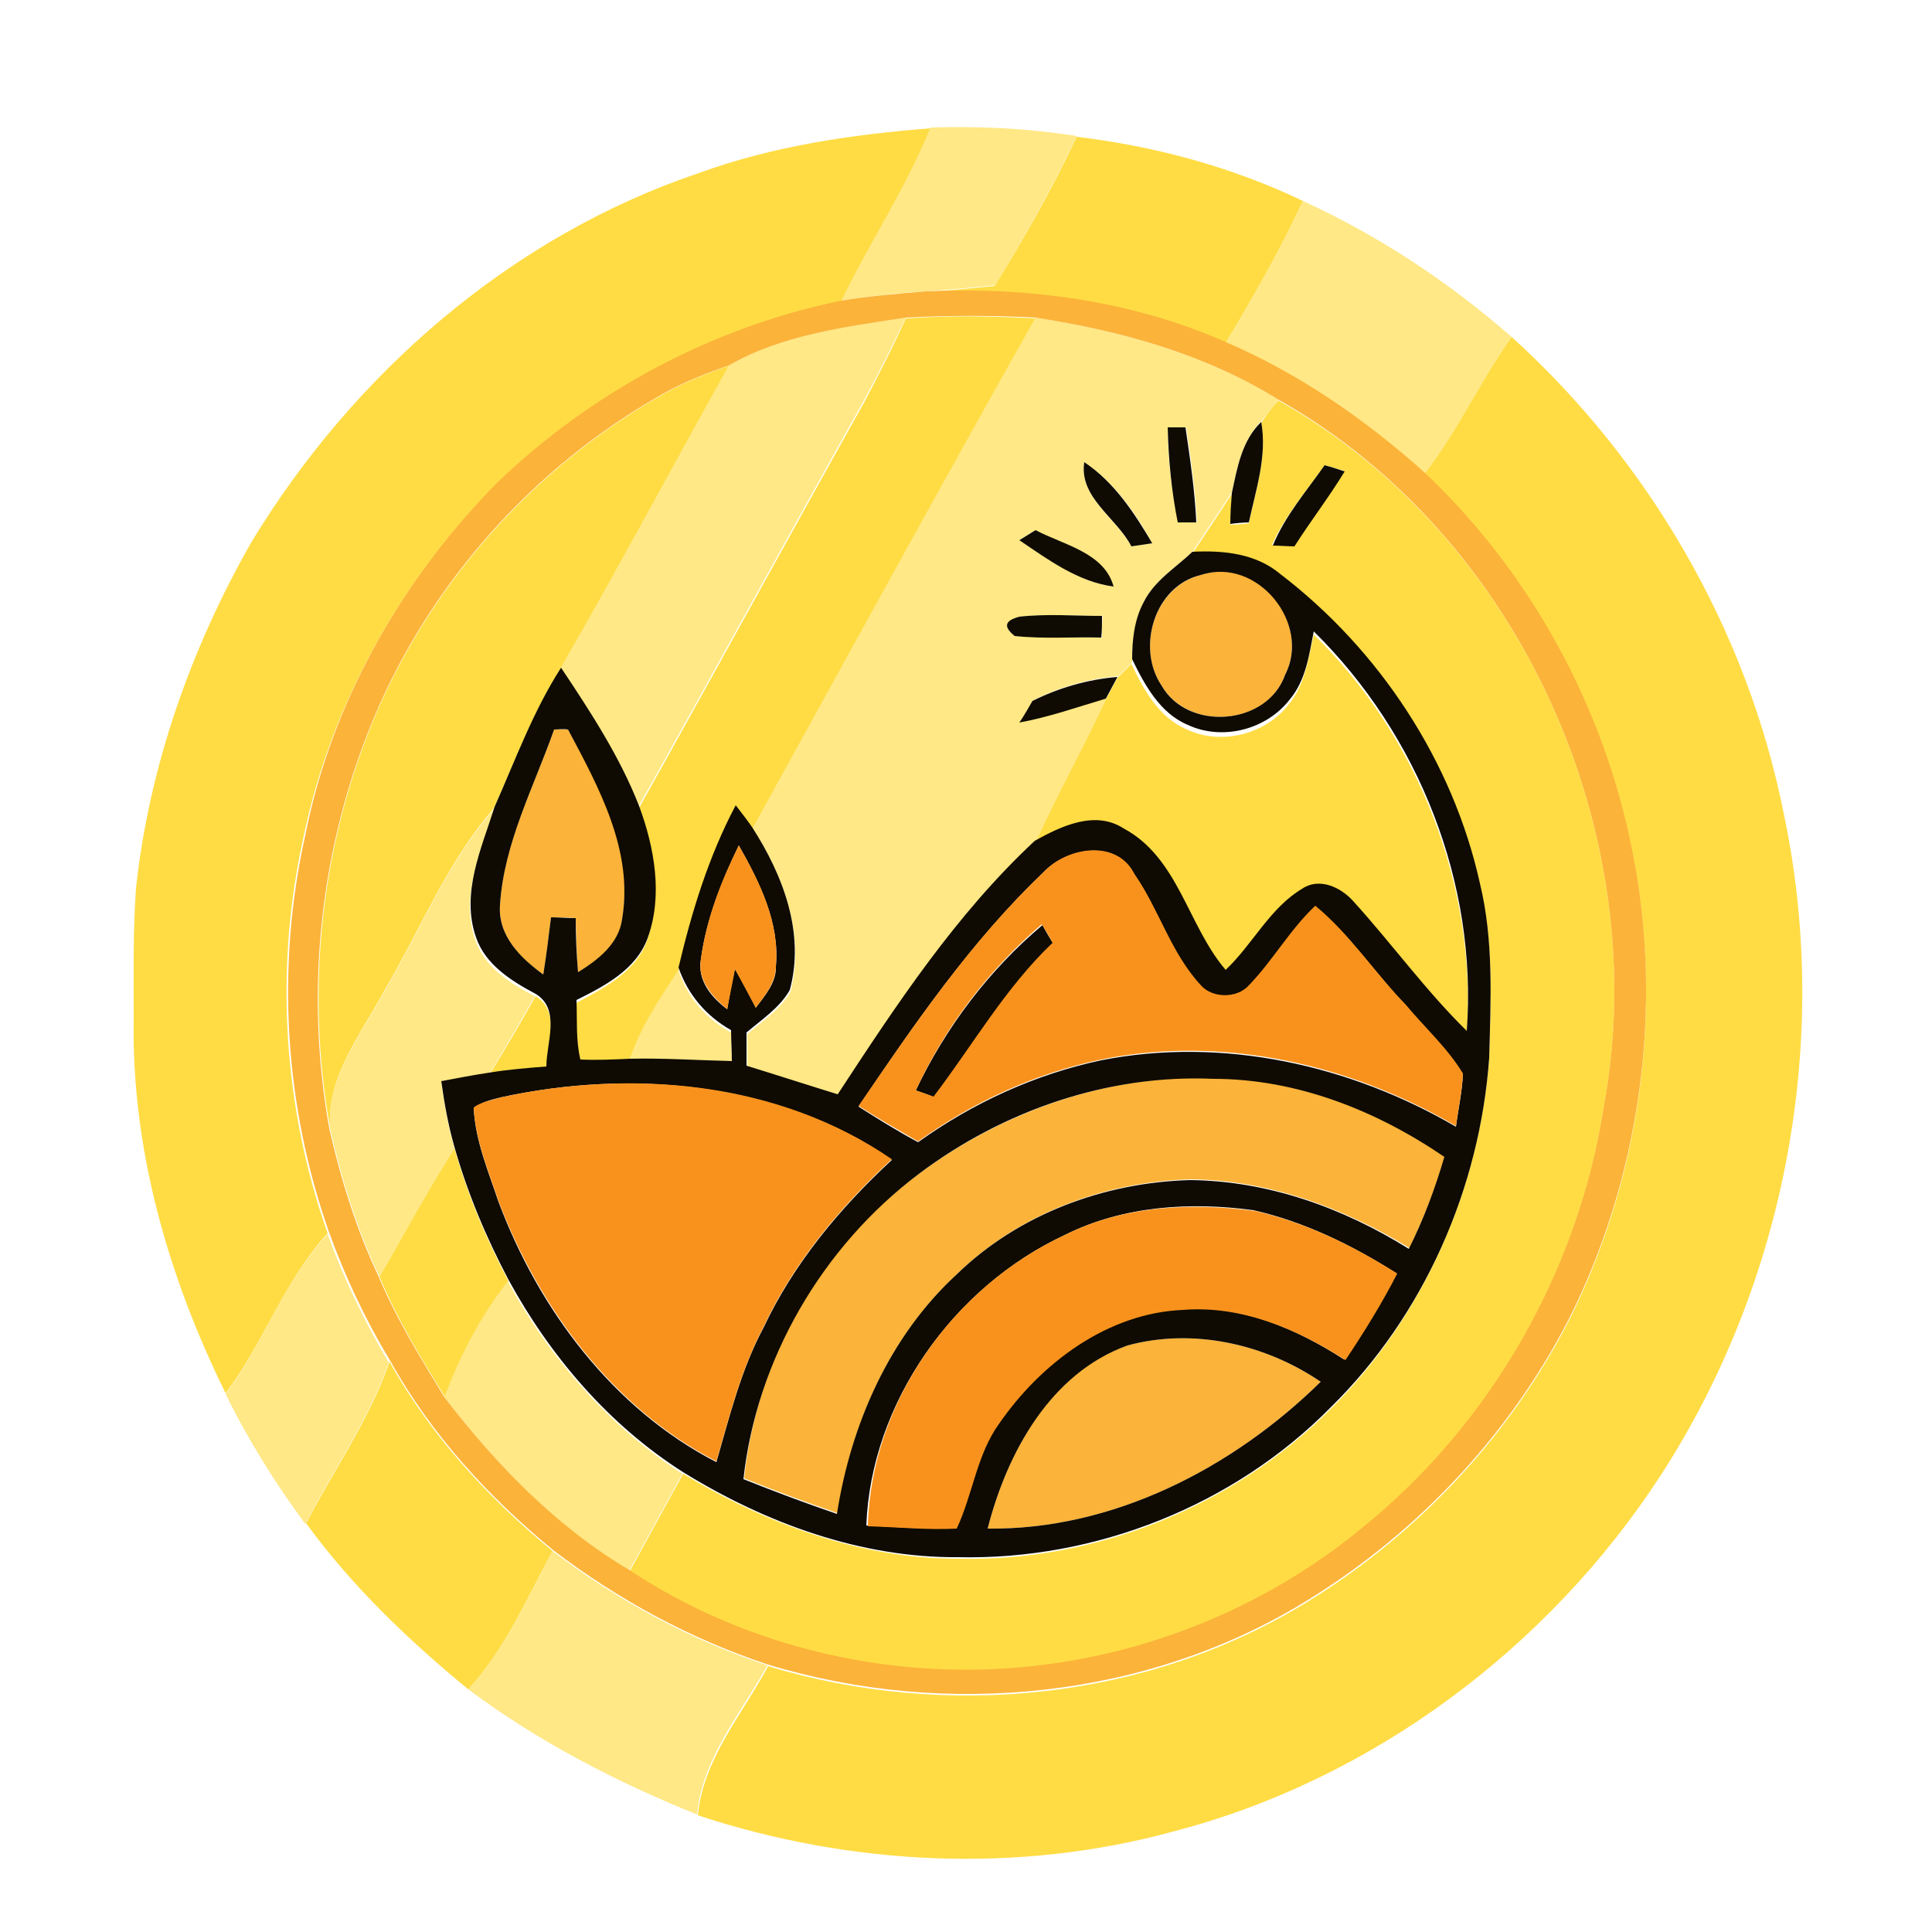 <?xml version="1.0" encoding="utf-8"?>
<!-- Generator: Adobe Illustrator 26.0.3, SVG Export Plug-In . SVG Version: 6.00 Build 0)  -->
<svg version="1.1" id="Layer_1" xmlns="http://www.w3.org/2000/svg" xmlns:xlink="http://www.w3.org/1999/xlink" x="0px" y="0px"
	 viewBox="0 0 250 250" style="enable-background:new 0 0 250 250;" xml:space="preserve">
<style type="text/css">
	.st0{fill:#FFDC44;}
	.st1{fill:#FFE885;}
	.st2{fill:#FBB339;}
	.st3{fill:#0F0B03;}
	.st4{fill:#F9921D;}
</style>
<g id="_x23_ffdc44ff">
	<path class="st0" d="M90.4,22.4c9.6-3.5,19.8-5,30-5.8c-3.1,7.8-7.9,14.8-11.5,22.4c-16.7,3.4-32.2,11.7-44.5,23.5
		C52,74.9,42.9,90.9,39.3,108.2c-3.8,17-2.7,35,3.1,51.4c-5.6,6.1-8.3,14.2-13.2,20.7c-7.4-15-12.2-31.6-11.9-48.4
		c0-5.7-0.1-11.3,0.3-17c1.7-15.7,7.1-31,14.9-44.7C45.7,48.4,66.1,30.6,90.4,22.4z"/>
	<path class="st0" d="M139.3,17.7c10.1,1.2,20.1,3.9,29.3,8.3c-2.9,6.3-6.4,12.4-10,18.4c-12.2-5.4-25.7-7.2-38.9-6.6
		c3-0.2,6-0.5,9-0.8C132.6,30.7,136.2,24.3,139.3,17.7z"/>
	<path class="st0" d="M117.2,41.2c5.6-0.4,11.2-0.3,16.8,0c-12.4,22-24.5,44.1-36.7,66.2c-0.7-0.9-1.4-1.9-2.1-2.8
		c-3.5,6.6-5.7,13.8-7.4,21c-2.4,3.7-4.9,7.5-6.4,11.8c-2.1,0-4.3,0.2-6.4,0.1c-0.6-2.5-0.4-5.2-0.5-7.7c3.6-1.9,7.7-4,9.2-8
		c1.9-5.6,0.8-11.7-1.1-17.1c9.8-17.5,19.4-35.1,29.2-52.6C113.8,48.3,115.6,44.8,117.2,41.2z"/>
	<path class="st0" d="M184.3,61.3c4.3-5.5,7.2-12,11.3-17.7c17.8,16.1,30.5,38,35.2,61.6c6.2,29.2,0.3,60.7-15.9,85.7
		c-14.5,22.3-37.3,39.4-63.1,46.1c-20.1,5.5-41.8,4.4-61.5-2.1c0.7-7.3,5.7-13,9.1-19.3c23.1,7,49.2,4.4,69.9-8.4
		c14.6-9,26.7-22.1,34.3-37.5c9.1-18.9,11.8-40.9,7.2-61.4C206.9,90.4,197.6,73.8,184.3,61.3z"/>
	<path class="st0" d="M86,50.9c2.7-1.5,5.5-2.6,8.4-3.6C87,60.4,80,73.6,72.5,86.6c-3.6,5.7-5.9,12-8.6,18c-6,6.9-9.4,15.5-14,23.3
		c-3,5.7-7.6,11.2-7.2,18c-3.2-17.9-1.2-36.6,5.9-53.4C56,75.1,69.4,60.2,86,50.9z"/>
	<path class="st0" d="M165.4,51.8c31.5,17.7,48.7,56.4,42.1,91.7c-3.3,21-14.5,40.7-31,54.1c-11.9,9.9-26.7,16.2-42.1,18
		c-18.3,2.2-37.5-2.1-52.9-12.3c2.3-4.2,4.6-8.4,6.9-12.6c10.7,6.5,23,11,35.6,11c17.8,0.4,35.7-6.8,48.2-19.4
		c12-11.9,19.2-28.4,20.5-45.2c0.2-7.6,0.6-15.2-1.2-22.6c-3.5-15.8-12.9-30.2-25.8-40c-3.2-2.7-7.4-3.1-11.4-2.9
		c1.7-2.5,3.4-5.1,5.1-7.7c-0.1,1.3-0.1,2.6-0.2,4c0.6,0,1.8-0.1,2.4-0.2c0.9-4.3,2.4-8.6,1.6-13C163.9,53.6,164.6,52.7,165.4,51.8
		 M171.4,60.2c-2.4,3.4-5.1,6.5-6.8,10.3c0.7,0,2.1,0.1,2.8,0.1c2.1-3.3,4.5-6.3,6.5-9.7C173.1,60.7,172.3,60.4,171.4,60.2z"/>
	<path class="st0" d="M170,82.1c13.6,13.3,21.1,32.6,19.8,51.7c-5.3-5.2-9.6-11.4-14.7-16.8c-1.6-1.8-4.3-3.1-6.6-1.6
		c-4.2,2.5-6.4,7.2-9.9,10.5c-4.9-5.7-6.1-14.5-13.2-18.3c-3.7-2.4-8.1-0.3-11.5,1.6c2.8-6.4,6.2-12.4,9.2-18.7
		c0.5-0.9,1-1.9,1.5-2.8c0.6-0.6,1.2-1.2,1.8-1.8c1.6,3.4,3.6,7,7.2,8.5c4.5,2.1,10.2,0.6,13.2-3.3C168.9,88.5,169.3,85.2,170,82.1z
		"/>
	<path class="st0" d="M69.3,128.9c3.3,2,1.5,6.3,1.4,9.4c-2.5,0.2-4.9,0.4-7.4,0.8C65.4,135.7,67.4,132.3,69.3,128.9z"/>
	<path class="st0" d="M58.8,148.6c1.7,6,4.1,11.7,7,17.2c-3.5,4.5-6.2,9.6-8.2,15c-3.1-5-6.2-10.1-8.5-15.6
		C52.3,159.7,55.3,154,58.8,148.6z"/>
	<path class="st0" d="M50.4,176.2c5.3,9.5,12.7,17.6,21.1,24.5c-3.3,6.1-6.1,12.7-10.9,17.9c-7.8-6.4-15.1-13.4-21-21.5
		C43.2,190.2,47.8,183.7,50.4,176.2z"/>
</g>
<g id="_x23_ffe885ff">
	<path class="st1" d="M120.4,16.5c6.3-0.2,12.6,0.1,18.9,1.1c-3.1,6.6-6.7,13-10.5,19.3c-3,0.3-6,0.6-9,0.8
		c-3.6,0.2-7.3,0.6-10.9,1.2C112.5,31.4,117.2,24.4,120.4,16.5z"/>
	<path class="st1" d="M168.6,26c9.8,4.5,18.9,10.5,27,17.6c-4.1,5.7-6.9,12.2-11.3,17.7c-7.7-6.9-16.2-12.8-25.7-16.9
		C162.2,38.4,165.7,32.3,168.6,26z"/>
	<path class="st1" d="M94.3,47.3c6.9-4,15.1-5,22.9-6.2c-1.7,3.6-3.5,7.2-5.4,10.7c-9.8,17.5-19.4,35.1-29.2,52.6
		c-2.5-6.4-6.3-12.2-10.1-17.9C80,73.6,87,60.4,94.3,47.3z"/>
	<path class="st1" d="M134,41.1c10.9,1.7,21.9,4.7,31.4,10.6c-0.7,0.9-1.5,1.9-2.2,2.8c-2.5,2.5-3.1,6-3.8,9.2
		c-1.7,2.6-3.4,5.1-5.1,7.7c-2.2,2.1-4.9,3.7-6.3,6.5c-1.2,2.4-1.5,5.2-1.5,7.8c-0.6,0.6-1.2,1.2-1.8,1.8c-3.8,0.3-7.6,1.4-11,3.1
		c-0.4,0.7-1.2,2.1-1.7,2.8c3.8-0.7,7.4-2,11.2-3.1c-2.9,6.3-6.3,12.4-9.2,18.7c-10.2,9.5-17.9,21.2-25.5,32.8
		c-3.9-1.2-7.8-2.5-11.8-3.7c0-1.4,0-2.9,0-4.3c2-1.7,4.3-3.2,5.6-5.5c1.9-7.4-0.9-14.9-4.9-21.1C109.5,85.2,121.6,63.1,134,41.1
		 M151.1,55.3c0,4.2,0.5,8.3,1.4,12.3c0.6,0,1.8,0,2.4,0c-0.2-4.1-0.8-8.2-1.4-12.3C152.9,55.3,151.7,55.3,151.1,55.3 M140.3,59.8
		c-0.7,4.6,4.1,7.2,6.1,10.9c0.7-0.1,2.1-0.3,2.7-0.4C146.9,66.3,144.2,62.4,140.3,59.8 M131.9,69.9c3.8,2.5,7.6,5.4,12.2,6
		c-1.3-4.4-6.6-5.4-10.1-7.3C133.4,68.9,132.4,69.6,131.9,69.9 M131.3,82.3c3.8,0.3,7.5,0.1,11.3,0.2c0-0.7,0-2.1,0.1-2.8
		c-3.6,0-7.2-0.3-10.7,0.1C130,80.3,129.8,81.2,131.3,82.3z"/>
	<path class="st1" d="M49.9,128c4.6-7.8,8-16.4,14-23.3c-1.6,5.4-4.4,11.2-2.4,16.9c1.2,3.6,4.6,5.7,7.7,7.3
		c-1.9,3.4-3.9,6.8-5.9,10.1c-2.1,0.3-4.2,0.7-6.2,1.1c0.4,2.9,0.9,5.7,1.7,8.5c-3.4,5.4-6.5,11.1-9.7,16.6
		c-2.9-6.1-4.9-12.6-6.4-19.2C42.3,139.1,46.9,133.7,49.9,128z"/>
	<path class="st1" d="M81.4,137.3c1.4-4.3,3.9-8,6.4-11.8c1.1,3.5,3.5,6.3,6.8,8.1c0,1.3,0.1,2.7,0.1,4
		C90.2,137.5,85.8,137.2,81.4,137.3z"/>
	<path class="st1" d="M29.2,180.4c4.9-6.6,7.6-14.7,13.2-20.7c2.1,5.8,4.8,11.4,7.9,16.6c-2.6,7.5-7.2,13.9-10.8,20.9
		C35.6,191.9,32.1,186.3,29.2,180.4z"/>
	<path class="st1" d="M57.5,180.8c2-5.4,4.7-10.5,8.2-15c5.4,9.9,13.1,18.8,22.6,24.9c-2.3,4.2-4.6,8.4-6.9,12.6
		C72,197.6,64.2,189.5,57.5,180.8z"/>
	<path class="st1" d="M71.5,200.7c8.4,6.4,17.8,11.5,27.8,14.8c-3.4,6.2-8.4,11.9-9.1,19.3c-10.4-4.2-20.5-9.4-29.6-16.2
		C65.4,213.4,68.2,206.9,71.5,200.7z"/>
</g>
<g id="_x23_fbb339ff">
	<path class="st2" d="M108.9,38.9c3.6-0.6,7.2-0.9,10.9-1.2c13.3-0.6,26.7,1.2,38.9,6.6c9.5,4.1,18,10,25.7,16.9
		c13.2,12.5,22.5,29.1,26.4,46.9c4.6,20.5,1.9,42.5-7.2,61.4c-7.6,15.4-19.7,28.5-34.3,37.5c-20.6,12.8-46.8,15.4-69.9,8.4
		c-10-3.3-19.4-8.4-27.8-14.8c-8.4-6.9-15.8-15-21.1-24.5c-3.2-5.3-5.8-10.8-7.9-16.6c-5.8-16.4-6.9-34.4-3.1-51.4
		C42.9,90.9,52,74.9,64.4,62.4C76.6,50.7,92.2,42.3,108.9,38.9 M94.3,47.3c-2.9,1-5.7,2.1-8.4,3.6c-16.6,9.3-30,24.2-37.4,41.7
		c-7.1,16.8-9.1,35.5-5.9,53.4c1.5,6.6,3.5,13.1,6.4,19.2c2.3,5.5,5.4,10.5,8.5,15.6c6.7,8.7,14.5,16.8,24,22.4
		c15.4,10.2,34.6,14.5,52.9,12.3c15.4-1.8,30.2-8.1,42.1-18c16.5-13.4,27.7-33.1,31-54.1c6.6-35.3-10.7-74-42.1-91.7
		c-9.5-5.9-20.4-8.9-31.4-10.6c-5.6-0.3-11.2-0.3-16.8,0C109.5,42.3,101.2,43.3,94.3,47.3z"/>
	<path class="st2" d="M155.4,74.4c7.3-2.5,14.3,6.2,10.9,12.9c-2.3,6.6-12.5,7.4-16,1.4C147,83.8,149.4,75.9,155.4,74.4z"/>
	<path class="st2" d="M71.7,94.4c0.4,0,1.3,0,1.8,0c4.1,7.5,8.6,15.6,7,24.5c-0.3,3.3-3.1,5.4-5.7,6.9c-0.2-2.3-0.2-4.7-0.3-7
		c-1.1-0.1-2.1-0.1-3.2-0.1c-0.3,2.5-0.6,5-1,7.4c-3-2.1-5.9-5.1-5.6-9C65.2,109,69.1,101.8,71.7,94.4z"/>
	<path class="st2" d="M118.9,151.9c10.9-8.1,24.5-12.9,38.2-12.4c10.7,0.1,21.1,4.1,29.9,10.1c-1.2,4.1-2.8,8-4.6,11.9
		c-8.5-5.2-18.2-8.8-28.3-8.9c-11.1,0.3-22.2,4.4-30.2,12.2c-8.7,8-13.8,19.4-15.5,31c-4.1-1.4-8.1-2.9-12.1-4.5
		C97.9,175.8,106.3,161.2,118.9,151.9z"/>
	<path class="st2" d="M145.9,174.1c8.5-2.3,17.8-0.2,25,4.7c-11.4,11.2-26.9,19.2-43.1,19C130.3,188,135.9,177.6,145.9,174.1z"/>
</g>
<g id="_x23_0f0b03ff">
	<path class="st3" d="M151.1,55.3c0.6,0,1.7,0,2.3,0c0.6,4.1,1.2,8.1,1.4,12.3c-0.6,0-1.8,0-2.4,0C151.6,63.6,151.2,59.5,151.1,55.3
		z"/>
	<path class="st3" d="M159.4,63.8c0.7-3.3,1.3-6.8,3.8-9.2c0.8,4.4-0.7,8.8-1.6,13c-0.6,0-1.8,0.1-2.4,0.2
		C159.2,66.4,159.3,65.1,159.4,63.8z"/>
	<path class="st3" d="M140.3,59.8c3.9,2.6,6.5,6.6,8.8,10.5c-0.7,0.1-2,0.3-2.7,0.4C144.5,67,139.6,64.4,140.3,59.8z"/>
	<path class="st3" d="M171.4,60.2c0.8,0.2,1.7,0.5,2.6,0.8c-2,3.3-4.4,6.4-6.5,9.7c-0.7,0-2.1-0.1-2.8-0.1
		C166.3,66.7,169.1,63.5,171.4,60.2z"/>
	<path class="st3" d="M131.9,69.9c0.5-0.3,1.6-1,2.1-1.3c3.6,1.9,8.9,2.9,10.1,7.3C139.5,75.3,135.6,72.4,131.9,69.9z"/>
	<path class="st3" d="M148,77.9c1.4-2.8,4.1-4.4,6.3-6.5c4-0.2,8.2,0.2,11.4,2.9c12.8,9.8,22.3,24.2,25.8,40
		c1.8,7.4,1.4,15.1,1.2,22.6c-1.2,16.8-8.4,33.3-20.5,45.2c-12.5,12.7-30.4,19.8-48.2,19.4c-12.6,0.1-24.9-4.4-35.6-11
		c-9.6-6.1-17.2-15-22.6-24.9c-2.9-5.5-5.3-11.2-7-17.2c-0.8-2.8-1.3-5.6-1.7-8.5c2.1-0.4,4.2-0.8,6.2-1.1c2.4-0.4,4.9-0.6,7.4-0.8
		c0-3.1,1.9-7.4-1.4-9.4c-3.2-1.7-6.5-3.8-7.7-7.3c-2-5.7,0.7-11.5,2.4-16.9c2.7-6.1,5-12.4,8.6-18c3.8,5.7,7.6,11.5,10.1,17.9
		c2,5.4,3.1,11.6,1.1,17.1c-1.5,4.1-5.6,6.2-9.2,8c0.1,2.6-0.1,5.2,0.5,7.7c2.1,0.1,4.3,0,6.4-0.1c4.4-0.1,8.8,0.2,13.2,0.3
		c0-1.3-0.1-2.7-0.1-4c-3.2-1.8-5.6-4.6-6.8-8.1c1.7-7.2,3.9-14.4,7.4-21c0.7,0.9,1.4,1.8,2.1,2.8c4,6.2,6.9,13.7,4.9,21.1
		c-1.3,2.3-3.6,3.8-5.6,5.5c0,1.4,0,2.9,0,4.3c3.9,1.2,7.9,2.5,11.8,3.7c7.6-11.6,15.3-23.3,25.5-32.8c3.4-1.9,7.8-4,11.5-1.6
		c7.1,3.8,8.3,12.6,13.2,18.3c3.5-3.3,5.7-8,9.9-10.5c2.2-1.5,5-0.2,6.6,1.6c5,5.5,9.4,11.6,14.7,16.8c1.4-19.1-6.2-38.3-19.8-51.7
		c-0.6,3-1,6.3-3.1,8.8c-3,3.9-8.7,5.4-13.2,3.3c-3.6-1.5-5.6-5.2-7.2-8.5C146.5,83.1,146.7,80.3,148,77.9 M155.4,74.4
		c-6,1.4-8.4,9.4-5.1,14.3c3.4,6,13.7,5.2,16-1.4C169.7,80.7,162.7,72,155.4,74.4 M71.7,94.4c-2.6,7.4-6.5,14.7-7,22.7
		c-0.3,4,2.7,6.9,5.6,9c0.4-2.5,0.7-4.9,1-7.4c1,0,2.1,0.1,3.2,0.1c0,2.3,0.1,4.7,0.3,7c2.6-1.6,5.3-3.7,5.7-6.9
		c1.5-8.8-3-17-7-24.5C73,94.3,72.1,94.4,71.7,94.4 M90.7,124.1c-0.5,2.8,1.4,5,3.4,6.5c0.3-1.8,0.6-3.5,1-5.2c1,1.6,1.8,3.3,2.7,5
		c1.2-1.6,2.7-3.3,2.6-5.4c0.5-5.6-2.1-10.8-4.8-15.6C93.4,114,91.4,118.9,90.7,124.1 M135,112.9c-9.3,8.9-16.7,19.6-23.9,30.3
		c2.5,1.6,5.1,3.2,7.7,4.6c7.1-5.1,15.2-8.8,23.7-10.6c15.7-3.1,32.2,0.6,45.9,8.6c0.3-2.3,0.8-4.5,0.9-6.8c-2-3.3-5-5.9-7.4-8.9
		c-4-4.2-7.2-9.1-11.7-12.8c-3.2,3.1-5.4,7.1-8.6,10.3c-1.5,1.8-4.7,1.8-6.2,0c-3.9-4.1-5.4-9.8-8.6-14.4
		C144.5,108.5,138,109.7,135,112.9 M118.9,151.9c-12.5,9.4-21,24-22.7,39.5c4,1.6,8,3.1,12.1,4.5c1.8-11.6,6.8-23,15.5-31
		c8-7.8,19.1-11.9,30.2-12.2c10.1,0.1,19.8,3.6,28.3,8.9c1.9-3.8,3.4-7.8,4.6-11.9c-8.8-6-19.1-10.1-29.9-10.1
		C143.4,139,129.8,143.7,118.9,151.9 M64.8,142c-1.2,0.3-2.5,0.6-3.5,1.4c0.2,4.2,1.9,8.2,3.2,12.1c5.2,13.9,14.8,26.8,28.2,33.7
		c1.7-5.9,3.2-12,6.1-17.4c3.9-8.3,9.9-15.5,16.6-21.7C100.7,140,81.8,138.3,64.8,142 M137.8,159.8c-14.4,6.7-25.1,21.7-25.7,37.6
		c3.8,0.2,7.7,0.5,11.5,0.3c2.1-4.4,2.6-9.5,5.5-13.6c5.4-7.8,14-14.3,23.8-14.7c7.6-0.6,14.8,2.5,21,6.5c2.4-3.6,4.7-7.3,6.7-11.2
		c-5.7-3.6-11.8-6.6-18.4-8.1C154.1,155.5,145.4,156,137.8,159.8 M145.9,174.1c-10,3.6-15.6,13.9-18.1,23.7
		c16.2,0.2,31.7-7.8,43.1-19C163.7,173.9,154.4,171.8,145.9,174.1z"/>
	<path class="st3" d="M131.3,82.3c-1.5-1.2-1.3-2,0.6-2.5c3.6-0.4,7.1-0.1,10.7-0.1c0,0.7,0,2.1-0.1,2.8
		C138.8,82.4,135.1,82.7,131.3,82.3z"/>
	<path class="st3" d="M133.6,90.7c3.4-1.7,7.2-2.8,11-3.1c-0.5,0.9-1,1.9-1.5,2.8c-3.7,1.1-7.4,2.4-11.2,3.1
		C132.4,92.8,133.2,91.4,133.6,90.7z"/>
	<path class="st3" d="M118.5,141.1c3.9-8.2,9.5-15.6,16.4-21.4c0.3,0.6,1,1.8,1.4,2.4c-6.2,5.8-10.4,13.2-15.4,19.9
		C120.2,141.7,119.1,141.3,118.5,141.1z"/>
</g>
<g id="_x23_f9921dff">
	<path class="st4" d="M90.7,124.1c0.7-5.2,2.6-10.1,4.9-14.7c2.7,4.7,5.3,10,4.8,15.6c0,2.1-1.4,3.8-2.6,5.4c-0.9-1.7-1.8-3.3-2.7-5
		c-0.3,1.8-0.7,3.5-1,5.2C92.2,129,90.2,126.8,90.7,124.1z"/>
	<path class="st4" d="M135,112.9c3-3.3,9.5-4.4,11.8,0.2c3.2,4.6,4.7,10.2,8.6,14.4c1.5,1.7,4.7,1.7,6.2,0c3.1-3.2,5.3-7.2,8.6-10.3
		c4.5,3.7,7.7,8.7,11.7,12.8c2.5,3,5.4,5.6,7.4,8.9c-0.1,2.3-0.6,4.5-0.9,6.8c-13.7-8-30.2-11.8-45.9-8.6
		c-8.6,1.8-16.6,5.5-23.7,10.6c-2.6-1.5-5.2-3-7.7-4.6C118.3,132.6,125.6,121.8,135,112.9 M118.5,141.1c0.6,0.2,1.8,0.6,2.3,0.8
		c5.1-6.7,9.3-14.1,15.4-19.9c-0.3-0.6-1-1.8-1.4-2.4C127.9,125.5,122.3,132.9,118.5,141.1z"/>
	<path class="st4" d="M64.8,142c17-3.7,35.9-2.1,50.6,8c-6.7,6.2-12.7,13.4-16.6,21.7c-2.9,5.5-4.4,11.5-6.1,17.4
		c-13.4-6.9-22.9-19.8-28.2-33.7c-1.3-3.9-3-7.9-3.2-12.1C62.2,142.6,63.6,142.4,64.8,142z"/>
	<path class="st4" d="M137.8,159.8c7.6-3.8,16.3-4.2,24.6-3.1c6.6,1.5,12.7,4.5,18.4,8.1c-2,3.9-4.3,7.6-6.7,11.2
		c-6.2-4-13.4-7.1-21-6.5c-9.8,0.4-18.4,6.9-23.8,14.7c-2.9,4-3.4,9.1-5.5,13.6c-3.8,0.2-7.7-0.2-11.5-0.3
		C112.7,181.4,123.4,166.5,137.8,159.8z"/>
</g>
</svg>
